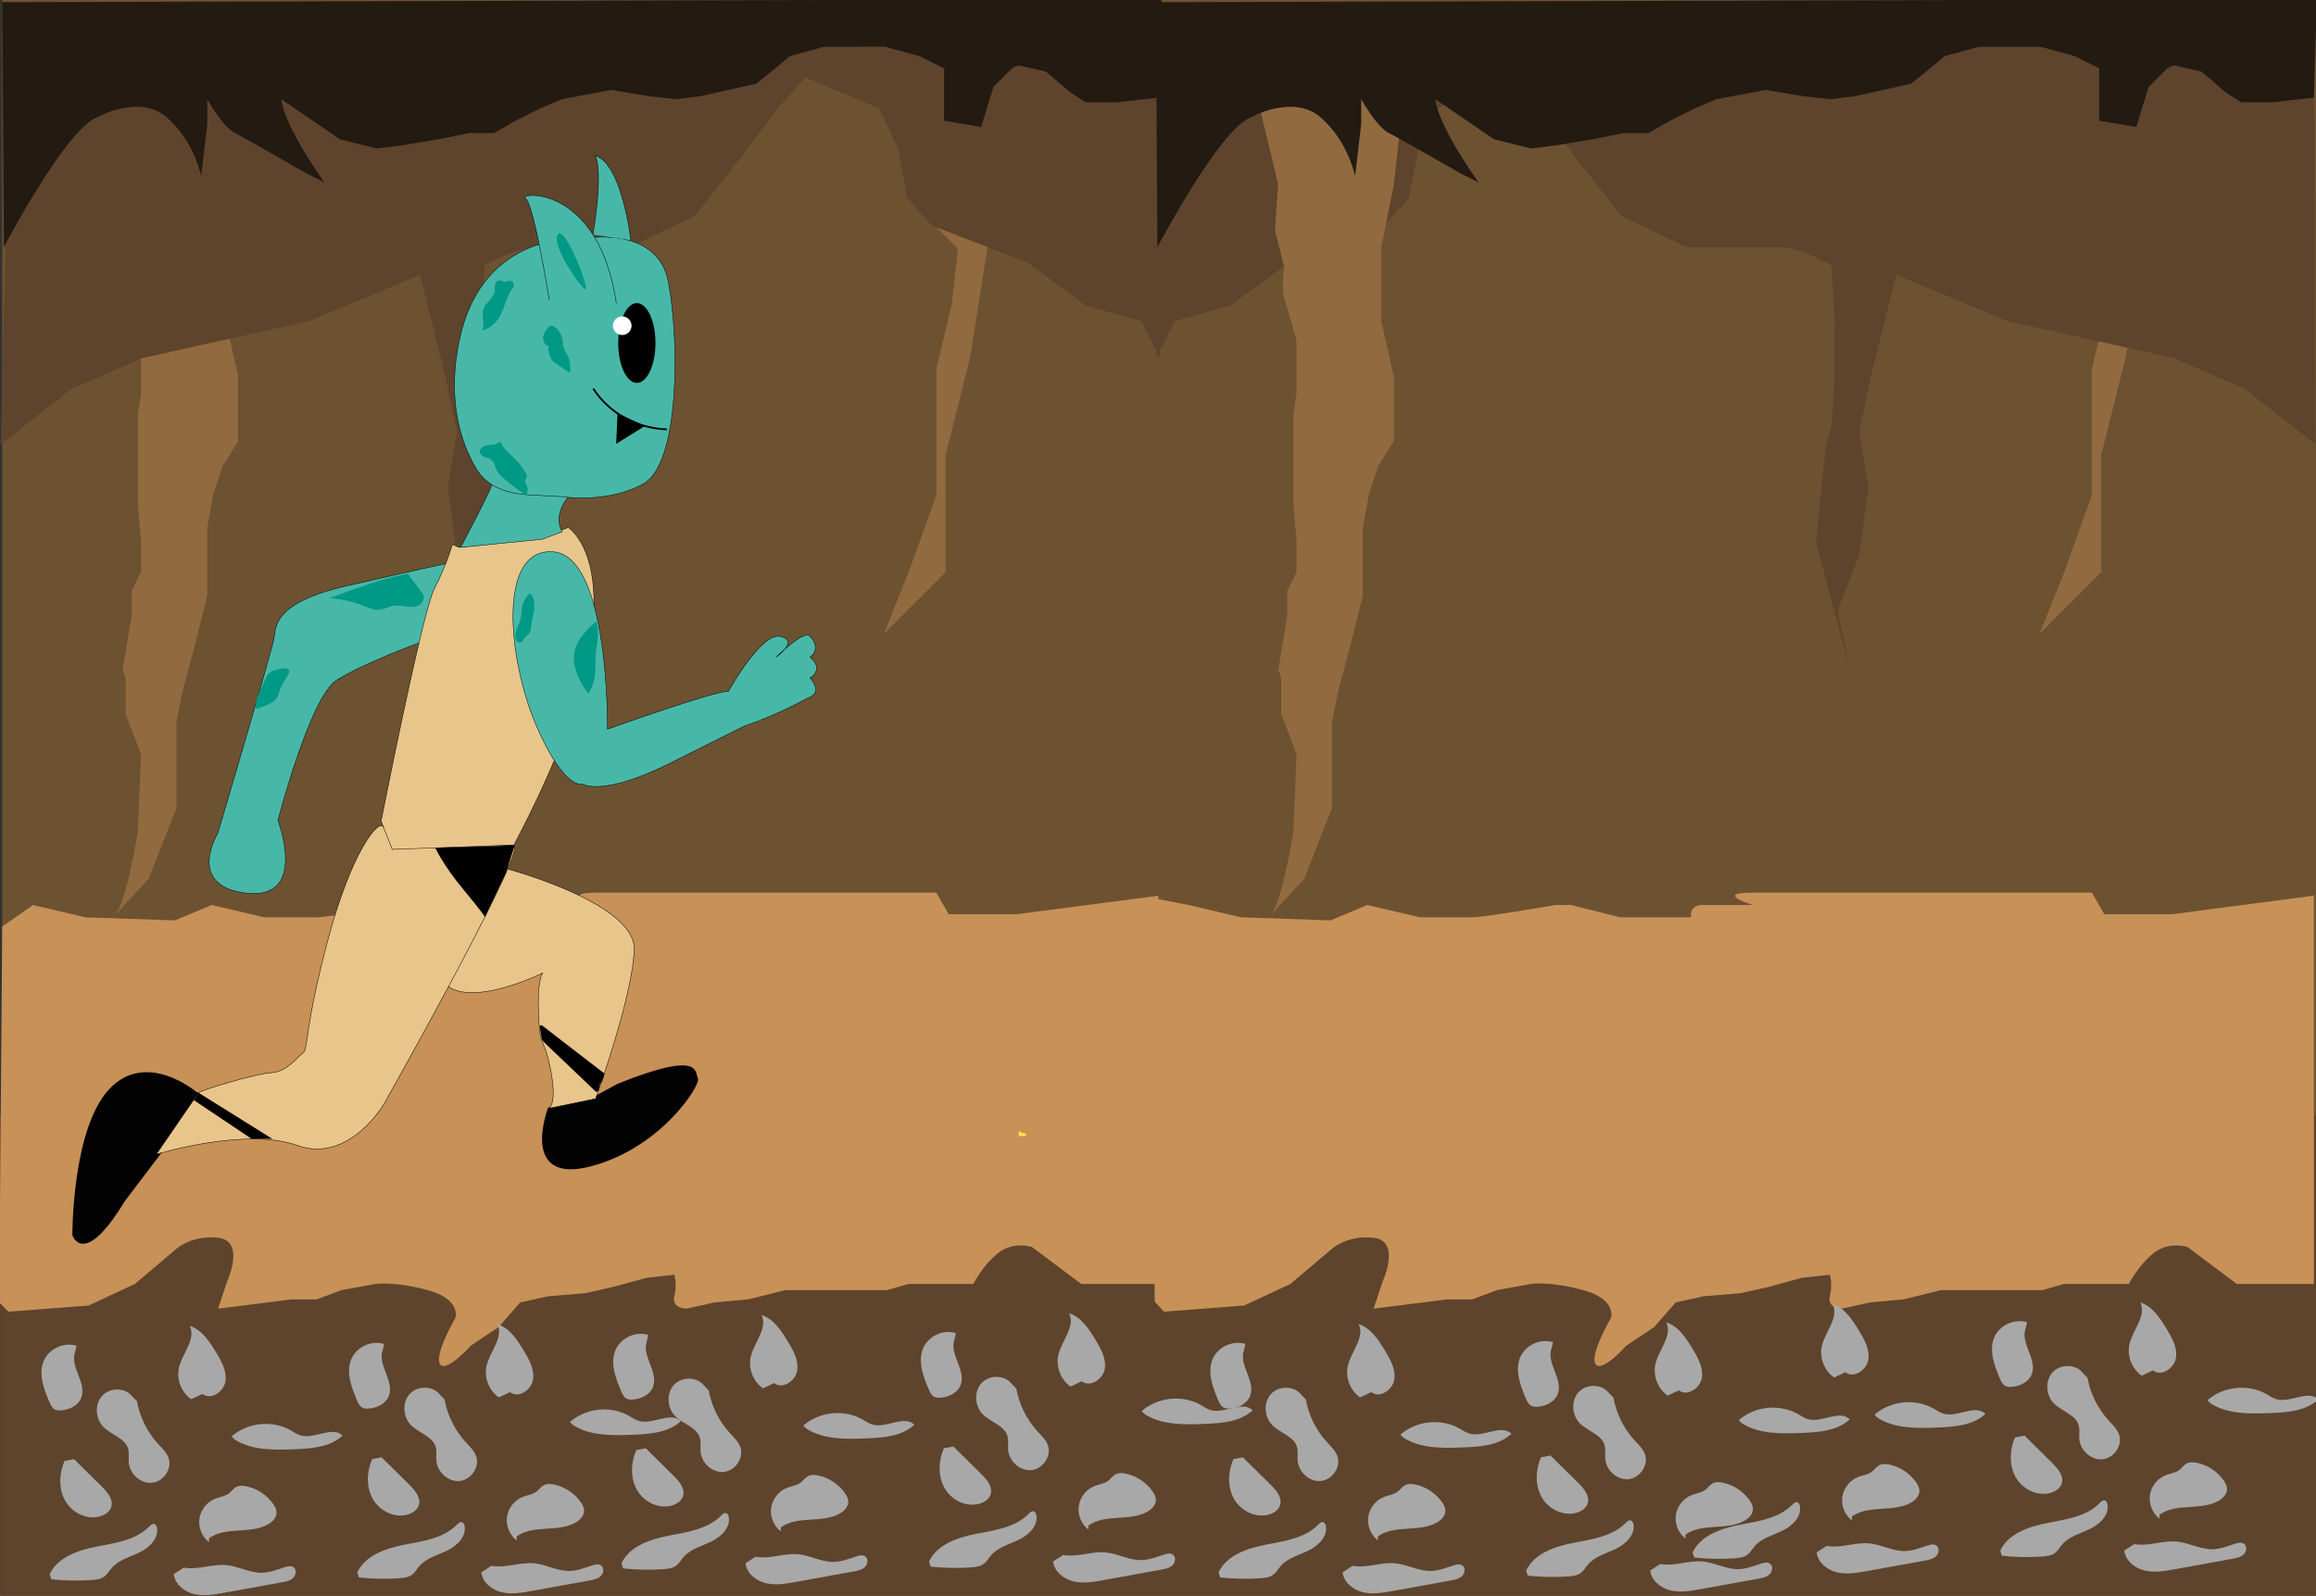 <?xml version="1.0" encoding="utf-8"?>
<!-- Generator: Adobe Illustrator 24.1.3, SVG Export Plug-In . SVG Version: 6.00 Build 0)  -->
<svg version="1.1" xmlns="http://www.w3.org/2000/svg" xmlns:xlink="http://www.w3.org/1999/xlink" x="0px" y="0px"
	 viewBox="0 0 1280 882" style="enable-background:new 0 0 1280 882;" xml:space="preserve">
<rect x="0" y="0" width="1280" height="882" fill="#333333" stroke="none"/>
<style type="text/css">
	.st0{fill:#6D5231;}
	.st1{fill:#5E442C;}
	.st2{fill:#916A40;}
	.st3{fill:#C79158;}
	.st4{fill:#231A12;}
	.st5{fill:#A8A8A8;}
	.st6{fill:#FFE650;}
	.st7{fill:#020202;stroke:#000000;stroke-miterlimit:10;}
	.st8{fill:#E8C58B;stroke:#000000;stroke-width:0.25;stroke-miterlimit:10;}
	.st9{fill:#47B8A8;stroke:#000000;stroke-width:0.25;stroke-miterlimit:10;}
	.st10{fill:#009985;}
	.st11{fill:#FFFFFF;}
	.st12{fill:none;stroke:#000000;stroke-miterlimit:10;}
</style>
<g id="Capa_1">
	<polygon class="st0" points="641.18,-0.51 640.89,-0.51 1.25,-0.51 1.25,883.44 640.89,883.44 641.18,883.44 1280.82,883.44 
		1280.82,-0.51 	"/>
	<rect x="0.05" y="616.44" class="st1" width="1280.5" height="267"/>
	<polygon class="st2" points="488.55,350.34 522.62,316.28 522.62,283.92 522.62,251.56 536.25,197.06 545.77,136.6 529.44,113.6 
		517.51,125.53 529.44,137.45 526.03,168.1 517.51,203.87 517.51,232.83 517.51,244.75 517.51,273.7 502.18,316.28 	"/>
	<path class="st2" d="M61.74,507.89l20.45-22.14l15.33-39.17v-47.69l3.41-17.03l6.82-25.55l6.82-27.25v-17.03v-20.44l3.41-18.73
		l5.11-15.33l8.52-13.63v-35.77l-6.82-30.66V136.6l6.82-34.06l3-26.44L106.04,31H58.33v31.67l9.37,39.01l-1.7,25.55l5.11,20.44
		c0,0-1.7,11.92,0,17.03s6.82,23.84,6.82,23.84s0-3.41,0,8.52s0,11.92,0,11.92v8.52l-1.7,11.92v10.22v10.22v20.44v8.52l1.7,20.44
		v17.03l-5.11,10.22v13.63l-1.7,10.22l-3.41,20.44c0,0,1.7,1.7,1.7,5.11c0,3.41,0,18.73,0,18.73l8.52,22.14l-1.7,42.58
		C76.22,459.35,69.4,503.63,61.74,507.89z"/>
	<path class="st3" d="M1200.47,505.33h-37.48l-6.82-11.92h-61.34h-40.89h-34.08h-11.93c0,0-17.04,0-39.19,0c-22.15,0,0,6.81,0,6.81
		s-18.74,0-27.26,0c-8.52,0-6.82,6.81-6.82,6.81h-20.45h-18.74l-27.26-6.81h-8.52c0,0-39.19,6.81-46,6.81c-6.82,0-17.04,0-17.04,0
		h-11.93l-28.96-6.81l-20.45,8.52l-49.41-1.7l-28.97-6.81l-16.75-3.26v-1.85l-78.38,10.22h-37.48l-6.82-11.92h-61.34h-40.89H381.2
		h-11.93c0,0-17.04,0-39.19,0s0,6.81,0,6.81s-18.74,0-27.26,0c-8.52,0-6.82,6.81-6.82,6.81h-20.45h-18.74l-27.26-6.81h-8.52
		c0,0-39.19,6.81-46,6.81c-6.82,0-17.04,0-17.04,0h-11.93l-28.97-6.81l-20.45,8.52l-49.41-1.7l-28.97-6.81L1.25,512.14l-1.7,207.79
		l5.11,5.11l44.3-3.41l25.56-11.92l22.15-18.73c0,0,8.52-8.52,23.85-6.81c15.33,1.7,5.11,23.84,5.11,23.84l-5.11,15.33l13.63-1.7
		l27.26-3.41h13.63l13.63-5.11l18.74-3.41c0,0,10.22-1.7,28.97,3.41s15.33,15.33,15.33,15.33s-11.93,20.44-8.52,25.55
		c3.41,5.11,17.04-10.22,17.04-10.22l15.33-10.22l11.93-13.63l15.33-3.41l20.45-1.7l15.33-3.41l18.74-5.11l15.33-1.7
		c0,0,1.7,5.11,0,11.92s6.82,6.81,6.82,6.81l15.33-3.41l18.74-1.7l20.45-5.11h18.74h17.04h20.45l11.93-3.41h17.04h18.74
		c0,0,5.11-10.22,13.63-17.03c8.52-6.81,18.74-3.41,18.74-3.41l27.26,20.44h34.08h6.42l0.11,9.83l5.11,5.5l44.3-3.41l25.56-11.92
		l22.15-18.73c0,0,8.52-8.52,23.85-6.81c15.33,1.7,5.11,23.84,5.11,23.84l-5.11,15.33l13.63-1.7l27.26-3.41h13.63l13.63-5.11
		l18.74-3.41c0,0,10.22-1.7,28.97,3.41c18.74,5.11,15.33,15.33,15.33,15.33s-11.93,20.44-8.52,25.55
		c3.41,5.11,17.04-10.22,17.04-10.22l15.33-10.22l11.93-13.63l15.33-3.41l20.45-1.7l15.33-3.41l18.74-5.11l15.33-1.7
		c0,0,1.7,5.11,0,11.92c-1.7,6.81,6.82,6.81,6.82,6.81l15.33-3.41l18.74-1.7l20.45-5.11h18.74h17.04h20.45l11.93-3.41h17.04h18.74
		c0,0,5.11-10.22,13.63-17.03c8.52-6.81,18.74-3.41,18.74-3.41l27.26,20.44h34.08h8.52v-214.6L1200.47,505.33z"/>
	<polygon class="st2" points="1127.2,350.34 1161.28,316.28 1161.28,283.92 1161.28,251.56 1174.91,197.06 1184.42,136.6 
		1168.09,113.6 1156.17,125.53 1168.09,137.45 1164.68,168.1 1156.17,203.87 1156.17,232.83 1156.17,244.75 1156.17,273.7 
		1140.83,316.28 	"/>
	<path class="st1" d="M1278.7,8.08L640.05,31.85L6.36,8.01L0.4,245.6l39.19-30.66l39.19-17.03l92.01-20.44l61.34-25.55l13.63,54.5
		l6.82,32.36l-5.11,30.66l5.11,37.47l11.93,30.66l-6.82,32.36l18.74-69.83l-5.11-52.8l-3.41-11.92l-1.7-25.55v-32.36l1.7-30.66
		c0,0,17.04-10.22,28.97-10.22c11.93,0,42.6,0,42.6,0h8.52l35.78-17.03l25.56-32.36l20.45-27.25l15.33-17.03l40.89,17.03
		l10.22,22.14l5.11,27.25l13.63,15.33l52.82,20.44l32.37,23.84l30.67,8.52l8.26,16.5l-0.02,3.93l0.99-1.99l0.99,1.99l-0.02-3.93
		l8.26-16.5l30.67-8.52l32.37-23.84l52.82-20.44l13.63-15.33l5.11-27.25l10.22-22.14l40.89-17.03l15.33,17.03l20.45,27.25
		l25.56,32.36l35.78,17.03h8.52c0,0,30.67,0,42.6,0c11.93,0,28.97,10.22,28.97,10.22l1.7,30.66v32.36l-1.7,25.55l-3.41,11.92
		l-5.11,52.8l18.74,69.83l-6.82-32.36l11.93-30.66l5.11-37.47l-5.11-30.66l6.82-32.36l13.63-54.5l61.34,25.55l92.01,20.44
		l39.19,17.03l39.19,30.66L1278.7,8.08z"/>
	<path class="st2" d="M700.39,507.89l20.45-22.14l15.33-39.17v-47.69l3.41-17.03l6.82-25.55l6.82-27.25v-17.03v-20.44l3.41-18.73
		l5.11-15.33l8.52-13.63v-35.77l-6.82-30.66V136.6l6.82-34.06l3-26.44L744.69,31h-47.71v31.67l9.37,39.01l-1.7,25.55l5.11,20.44
		c0,0-1.7,11.92,0,17.03c1.7,5.11,6.82,23.84,6.82,23.84s0-3.41,0,8.52s0,11.92,0,11.92v8.52l-1.7,11.92v10.22v10.22v20.44v8.52
		l1.7,20.44v17.03l-5.11,10.22v13.63l-1.7,10.22l-3.41,20.44c0,0,1.7,1.7,1.7,5.11c0,3.41,0,18.73,0,18.73l8.52,22.14l-1.7,42.58
		C714.87,459.35,708.06,503.63,700.39,507.89z"/>
	<path class="st4" d="M641.84,1.19l0.05-1.7L1.25,1.19L2.1,136.6c0,0,34.08-64.72,51.12-71.53c0,0,23.85-13.63,39.19,0
		c15.33,13.63,18.74,32.36,18.74,32.36l3.41-28.95V54.84c0,0,8.52,15.33,15.33,18.73c6.82,3.41,39.19,22.14,39.19,22.14l10.22,5.11
		c0,0-22.15-30.66-23.85-45.99l32.37,22.14l20.45,5.11l13.63-1.7l20.45-3.41l17.04-3.41h13.63l11.93-6.81l13.63-6.81l11.93-5.11
		l27.26-5.11l20.45,3.41l15.33,1.7l13.63-1.7l15.33-3.41l15.33-3.41l8.52-6.81L436.58,31l18.74-5.11c0,0,8.52,0,10.22,0
		c1.7,0,23.85,0,23.85,0L508.14,31l13.63,6.81v8.52v20.44l20.45,3.41l6.82-22.14l10.22-10.22l3.41-1.7L578,39.52
		c0,0,10.22,8.52,11.93,10.22s10.22,6.81,10.22,6.81h17.04l21.96-2.44l0.52,82.49c0,0,34.13-64.72,51.2-71.53
		c0,0,23.89-13.63,39.26,0c15.36,13.63,18.77,32.36,18.77,32.36l3.41-28.95V54.84c0,0,8.53,15.33,15.36,18.73
		c6.83,3.41,39.26,22.14,39.26,22.14l10.24,5.11c0,0-22.19-30.66-23.89-45.99l32.43,22.14l20.48,5.11l13.65-1.7l20.48-3.41
		l17.07-3.41h13.65l11.95-6.81l13.65-6.81l11.95-5.11l27.31-5.11l20.48,3.41l15.36,1.7l13.65-1.7l15.36-3.41l15.36-3.41l8.53-6.81
		l10.24-8.52l18.77-5.11c0,0,8.53,0,10.24,0c1.71,0,23.89,0,23.89,0l18.77,5.11l13.65,6.81v8.52v20.44l20.48,3.41l6.83-22.14
		l10.24-10.22l3.41-1.7l15.36,3.41c0,0,10.24,8.52,11.95,10.22c1.71,1.7,10.24,6.81,10.24,6.81h17.07l23.04-2.55l1.71-54.5
		L641.84,1.19z"/>
	<g>
		<g>
			<path class="st5" d="M275.67,772.4c-5.49-3.8-8.28-11.12-6.72-17.61c1.9-7.92,9.5-15.57,5.94-22.89
				c6.6,2.07,10.75,8.41,14.35,14.31c3.05,4.99,6.22,10.52,5.35,16.31c-0.87,5.78-8.13,10.6-12.71,6.96"/>
		</g>
		<g>
			<path class="st5" d="M921.67,771.4c-5.49-3.8-8.28-11.12-6.72-17.61c1.9-7.92,9.5-15.57,5.94-22.89
				c6.6,2.07,10.75,8.41,14.35,14.31c3.05,4.99,6.22,10.52,5.35,16.31c-0.87,5.78-8.13,10.6-12.71,6.96"/>
		</g>
		<g>
			<path class="st5" d="M73.11,771.87c-3.86-5.03-12.42-5.04-16.68-0.34s-3.73,12.74,0.75,17.23c4.41,4.42,12.05,6.16,13.68,12.18
				c0.65,2.38,0.13,4.9,0.31,7.36c0.46,6.31,6.46,11.86,12.76,11.31s11.32-7.65,9.25-13.63c-1.09-3.17-3.69-5.54-5.95-8.02
				c-5.92-6.51-9.96-14.71-11.51-23.37"/>
		</g>
		<g>
			<path class="st5" d="M127.96,794.02c8.7-7.73,22.39-9.21,32.54-3.51c1.87,1.05,3.65,2.33,5.72,2.92
				c7.68,2.19,17.31-5.42,23.12,0.06c-6.91,6.48-17.26,7.2-26.73,7.57c-11.24,0.44-23.26,0.68-32.79-5.29"/>
		</g>
		<g>
			<path class="st5" d="M115.57,852.49c-3.92-2.98-6.05-8.15-5.37-13.03c0.68-4.88,4.15-9.26,8.73-11.06c2.55-1,5.44-1.27,7.61-2.94
				c1.39-1.07,2.38-2.64,3.92-3.49c1.73-0.96,3.86-0.81,5.79-0.41c5.93,1.25,11.34,4.85,14.78,9.84c0.97,1.41,1.81,3.01,1.8,4.71
				c-0.01,2.7-2.14,4.95-4.47,6.32c-9.82,5.82-23.72,1.07-32.89,7.87"/>
		</g>
		<g>
			<path class="st5" d="M105.67,773.4c-5.49-3.8-8.28-11.12-6.72-17.61c1.9-7.92,9.5-15.57,5.94-22.89
				c6.6,2.07,10.75,8.41,14.35,14.31c3.05,4.99,6.22,10.52,5.35,16.31c-0.87,5.78-8.13,10.6-12.71,6.96"/>
		</g>
		<g>
			<path class="st5" d="M42.29,743.87c-6.99-2.22-15.37,1.69-18.16,8.47c-2.98,7.22,0.09,15.38,3.14,22.57
				c0.68,1.62,1.48,3.35,3.04,4.16c0.99,0.51,2.15,0.56,3.26,0.51c4.76-0.24,9.79-2.71,11.41-7.19c2.96-8.17-6.56-17.09-3.44-25.19"
				/>
		</g>
		<g>
			<path class="st5" d="M35.66,807.53c-3.06,7.05-3.37,15.57,0.5,22.22c3.87,6.64,12.35,10.69,19.64,8.26
				c2.46-0.82,4.83-2.47,5.65-4.93c1.38-4.14-1.99-8.22-5.1-11.29c-5.15-5.09-10.3-10.18-15.45-15.27"/>
		</g>
		<g>
			<path class="st5" d="M27.46,870.15c4.45-9.49,15.78-13.33,26.07-15.33s21.55-3.52,28.9-10.99c0.81-0.83,1.87-1.8,2.96-1.42
				c0.8,0.28,1.19,1.19,1.35,2.02c1.15,5.87-4.18,11.01-9.57,13.61c-5.39,2.6-11.61,4.16-15.49,8.71c-1.33,1.56-2.35,3.44-4,4.67
				c-1.98,1.47-4.57,1.76-7.03,1.93c-7.42,0.52-14.88,0.37-22.28-0.42"/>
		</g>
		<g>
			<path class="st5" d="M101.58,866.47c7.75,1.48,15.66-2.12,23.52-1.38c6.69,0.63,12.91,4.36,19.62,4.25
				c4.39-0.07,8.55-1.78,12.73-3.11c1.52-0.48,3.29-0.89,4.64-0.03c1.91,1.22,1.61,4.33-0.01,5.92c-1.61,1.59-3.99,2.07-6.22,2.47
				c-10.64,1.93-21.29,3.86-31.93,5.79c-5.51,1-11.2,1.99-16.65,0.72s-10.63-5.46-11.25-11.02"/>
		</g>
		<g>
			<path class="st5" d="M243.11,770.87c-3.86-5.03-12.42-5.04-16.68-0.34c-4.26,4.7-3.73,12.74,0.75,17.23
				c4.41,4.42,12.05,6.16,13.68,12.18c0.65,2.38,0.13,4.9,0.31,7.36c0.46,6.31,6.46,11.86,12.76,11.31
				c6.3-0.55,11.32-7.65,9.25-13.63c-1.09-3.17-3.69-5.54-5.95-8.02c-5.92-6.51-9.96-14.71-11.51-23.37"/>
		</g>
		<g>
			<path class="st5" d="M314.96,786.02c8.7-7.73,22.39-9.21,32.54-3.51c1.87,1.05,3.65,2.33,5.72,2.92
				c7.68,2.19,17.31-5.42,23.12,0.06c-6.91,6.48-17.26,7.2-26.73,7.57c-11.24,0.44-23.26,0.68-32.79-5.29"/>
		</g>
		<g>
			<path class="st5" d="M285.57,851.49c-3.92-2.98-6.05-8.15-5.37-13.03c0.68-4.88,4.15-9.26,8.73-11.06c2.55-1,5.44-1.27,7.61-2.94
				c1.39-1.07,2.38-2.64,3.92-3.49c1.73-0.96,3.86-0.81,5.79-0.41c5.93,1.25,11.34,4.85,14.78,9.84c0.97,1.41,1.81,3.01,1.8,4.71
				c-0.01,2.7-2.14,4.95-4.47,6.32c-9.82,5.82-23.72,1.07-32.89,7.87"/>
		</g>
		<g>
			<path class="st5" d="M212.29,742.87c-6.99-2.22-15.37,1.69-18.16,8.47c-2.98,7.22,0.09,15.38,3.14,22.57
				c0.68,1.62,1.48,3.35,3.04,4.16c0.99,0.51,2.15,0.56,3.26,0.51c4.76-0.24,9.79-2.71,11.41-7.19c2.96-8.17-6.56-17.09-3.44-25.19"
				/>
		</g>
		<g>
			<path class="st5" d="M205.66,806.53c-3.06,7.05-3.37,15.57,0.5,22.22c3.87,6.64,12.35,10.69,19.64,8.26
				c2.46-0.82,4.83-2.47,5.65-4.93c1.38-4.14-1.99-8.22-5.1-11.29c-5.15-5.09-10.3-10.18-15.45-15.27"/>
		</g>
		<g>
			<path class="st5" d="M197.46,869.15c4.45-9.49,15.78-13.33,26.07-15.33s21.55-3.52,28.9-10.99c0.81-0.83,1.87-1.8,2.96-1.42
				c0.8,0.28,1.19,1.19,1.35,2.02c1.15,5.87-4.18,11.01-9.57,13.61c-5.39,2.6-11.61,4.16-15.49,8.71c-1.33,1.56-2.35,3.44-4,4.67
				c-1.98,1.47-4.57,1.76-7.03,1.93c-7.42,0.52-14.88,0.37-22.28-0.42"/>
		</g>
		<g>
			<path class="st5" d="M271.58,865.47c7.75,1.48,15.66-2.12,23.52-1.38c6.69,0.63,12.91,4.36,19.62,4.25
				c4.39-0.07,8.55-1.78,12.73-3.11c1.52-0.48,3.29-0.89,4.64-0.03c1.91,1.22,1.61,4.33-0.01,5.92s-3.99,2.07-6.22,2.47
				c-10.64,1.93-21.29,3.86-31.93,5.79c-5.51,1-11.2,1.99-16.65,0.72s-10.63-5.46-11.25-11.02"/>
		</g>
		<g>
			<path class="st5" d="M389.11,765.87c-3.86-5.03-12.42-5.04-16.68-0.34c-4.26,4.7-3.73,12.74,0.75,17.23
				c4.41,4.42,12.05,6.16,13.68,12.18c0.65,2.38,0.13,4.9,0.31,7.36c0.46,6.31,6.46,11.86,12.76,11.31
				c6.3-0.55,11.32-7.65,9.25-13.63c-1.09-3.17-3.69-5.54-5.95-8.02c-5.92-6.51-9.96-14.71-11.51-23.37"/>
		</g>
		<g>
			<path class="st5" d="M443.96,788.02c8.7-7.73,22.39-9.21,32.54-3.51c1.87,1.05,3.65,2.33,5.72,2.92
				c7.68,2.19,17.31-5.42,23.12,0.06c-6.91,6.48-17.26,7.2-26.73,7.57c-11.24,0.44-23.26,0.68-32.79-5.29"/>
		</g>
		<g>
			<path class="st5" d="M431.57,846.49c-3.92-2.98-6.05-8.15-5.37-13.03c0.68-4.88,4.15-9.26,8.73-11.06c2.55-1,5.44-1.27,7.61-2.94
				c1.39-1.07,2.38-2.64,3.92-3.49c1.73-0.96,3.86-0.81,5.79-0.41c5.93,1.25,11.34,4.85,14.78,9.84c0.97,1.41,1.81,3.01,1.8,4.71
				c-0.01,2.7-2.14,4.95-4.47,6.32c-9.82,5.82-23.72,1.07-32.89,7.87"/>
		</g>
		<g>
			<path class="st5" d="M421.67,767.4c-5.49-3.8-8.28-11.12-6.72-17.61c1.9-7.92,9.5-15.57,5.94-22.89
				c6.6,2.07,10.75,8.41,14.35,14.31c3.05,4.99,6.22,10.52,5.35,16.31c-0.87,5.78-8.13,10.6-12.71,6.96"/>
		</g>
		<g>
			<path class="st5" d="M358.29,737.87c-6.99-2.22-15.37,1.69-18.16,8.47c-2.98,7.22,0.09,15.38,3.14,22.57
				c0.68,1.62,1.48,3.35,3.04,4.16c0.99,0.51,2.15,0.56,3.26,0.51c4.76-0.24,9.79-2.71,11.41-7.19c2.96-8.17-6.56-17.09-3.44-25.19"
				/>
		</g>
		<g>
			<path class="st5" d="M351.66,801.53c-3.06,7.05-3.37,15.57,0.5,22.22c3.87,6.64,12.35,10.69,19.64,8.26
				c2.46-0.82,4.83-2.47,5.65-4.93c1.38-4.14-1.99-8.22-5.1-11.29c-5.15-5.09-10.3-10.18-15.45-15.27"/>
		</g>
		<g>
			<path class="st5" d="M343.46,864.15c4.45-9.49,15.78-13.33,26.07-15.33c10.29-2,21.55-3.52,28.9-10.99
				c0.81-0.83,1.87-1.8,2.96-1.42c0.8,0.28,1.19,1.19,1.35,2.02c1.15,5.87-4.18,11.01-9.57,13.61c-5.39,2.6-11.61,4.16-15.49,8.71
				c-1.33,1.56-2.35,3.44-4,4.67c-1.98,1.47-4.57,1.76-7.03,1.93c-7.42,0.52-14.88,0.37-22.28-0.42"/>
		</g>
		<g>
			<path class="st5" d="M417.58,860.47c7.75,1.48,15.66-2.12,23.52-1.38c6.69,0.63,12.91,4.36,19.62,4.25
				c4.39-0.07,8.55-1.78,12.73-3.11c1.52-0.48,3.29-0.89,4.64-0.03c1.91,1.22,1.61,4.33-0.01,5.92s-3.99,2.07-6.22,2.47
				c-10.64,1.93-21.29,3.86-31.93,5.79c-5.51,1-11.2,1.99-16.65,0.72s-10.63-5.46-11.25-11.02"/>
		</g>
		<g>
			<path class="st5" d="M559.11,764.87c-3.86-5.03-12.42-5.04-16.68-0.34c-4.26,4.7-3.73,12.74,0.75,17.23
				c4.41,4.42,12.05,6.16,13.68,12.18c0.65,2.38,0.13,4.9,0.31,7.36c0.46,6.31,6.46,11.86,12.76,11.31s11.32-7.65,9.25-13.63
				c-1.09-3.17-3.69-5.54-5.95-8.02c-5.92-6.51-9.96-14.71-11.51-23.37"/>
		</g>
		<g>
			<path class="st5" d="M630.96,780.02c8.7-7.73,22.39-9.21,32.54-3.51c1.87,1.05,3.65,2.33,5.72,2.92
				c7.68,2.19,17.31-5.42,23.12,0.06c-6.91,6.48-17.26,7.2-26.73,7.57c-11.24,0.44-23.26,0.68-32.79-5.29"/>
		</g>
		<g>
			<path class="st5" d="M601.57,845.49c-3.92-2.98-6.05-8.15-5.37-13.03c0.68-4.88,4.15-9.26,8.73-11.06c2.55-1,5.44-1.27,7.61-2.94
				c1.39-1.07,2.38-2.64,3.92-3.49c1.73-0.96,3.86-0.81,5.79-0.41c5.93,1.25,11.34,4.85,14.78,9.84c0.97,1.41,1.81,3.01,1.8,4.71
				c-0.01,2.7-2.14,4.95-4.47,6.32c-9.82,5.82-23.72,1.07-32.89,7.87"/>
		</g>
		<g>
			<path class="st5" d="M591.67,766.4c-5.49-3.8-8.28-11.12-6.72-17.61c1.9-7.92,9.5-15.57,5.94-22.89
				c6.6,2.07,10.75,8.41,14.35,14.31c3.05,4.99,6.22,10.52,5.35,16.31c-0.87,5.78-8.13,10.6-12.71,6.96"/>
		</g>
		<g>
			<path class="st5" d="M528.29,736.87c-6.99-2.22-15.37,1.69-18.16,8.47c-2.98,7.22,0.09,15.38,3.14,22.57
				c0.68,1.62,1.48,3.35,3.04,4.16c0.99,0.51,2.15,0.56,3.26,0.51c4.76-0.24,9.79-2.71,11.41-7.19c2.96-8.17-6.56-17.09-3.44-25.19"
				/>
		</g>
		<g>
			<path class="st5" d="M521.66,800.53c-3.06,7.05-3.37,15.57,0.5,22.22c3.87,6.64,12.35,10.69,19.64,8.26
				c2.46-0.82,4.83-2.47,5.65-4.93c1.38-4.14-1.99-8.22-5.1-11.29c-5.15-5.09-10.3-10.18-15.45-15.27"/>
		</g>
		<g>
			<path class="st5" d="M513.46,863.15c4.45-9.49,15.78-13.33,26.07-15.33c10.29-2,21.55-3.52,28.9-10.99
				c0.81-0.83,1.87-1.8,2.96-1.42c0.8,0.28,1.19,1.19,1.35,2.02c1.15,5.87-4.18,11.01-9.57,13.61c-5.39,2.6-11.61,4.16-15.49,8.71
				c-1.33,1.56-2.35,3.44-4,4.67c-1.98,1.47-4.57,1.76-7.03,1.93c-7.42,0.52-14.88,0.37-22.28-0.42"/>
		</g>
		<g>
			<path class="st5" d="M587.58,859.47c7.75,1.48,15.66-2.12,23.52-1.38c6.69,0.63,12.91,4.36,19.62,4.25
				c4.39-0.07,8.55-1.78,12.73-3.11c1.52-0.48,3.29-0.89,4.64-0.03c1.91,1.22,1.61,4.33-0.01,5.92s-3.99,2.07-6.22,2.47
				c-10.64,1.93-21.29,3.86-31.93,5.79c-5.51,1-11.2,1.99-16.65,0.72c-5.45-1.28-10.63-5.46-11.25-11.02"/>
		</g>
		<g>
			<path class="st5" d="M719.11,770.87c-3.86-5.03-12.42-5.04-16.68-0.34c-4.26,4.7-3.73,12.74,0.75,17.23
				c4.41,4.42,12.05,6.16,13.68,12.18c0.65,2.38,0.13,4.9,0.31,7.36c0.46,6.31,6.46,11.86,12.76,11.31s11.32-7.65,9.25-13.63
				c-1.09-3.17-3.69-5.54-5.95-8.02c-5.92-6.51-9.96-14.71-11.51-23.37"/>
		</g>
		<g>
			<path class="st5" d="M773.96,793.02c8.7-7.73,22.39-9.21,32.54-3.51c1.87,1.05,3.65,2.33,5.72,2.92
				c7.68,2.19,17.31-5.42,23.12,0.06c-6.91,6.48-17.26,7.2-26.73,7.57c-11.24,0.44-23.26,0.68-32.79-5.29"/>
		</g>
		<g>
			<path class="st5" d="M761.57,851.49c-3.92-2.98-6.05-8.15-5.37-13.03c0.68-4.88,4.15-9.26,8.73-11.06c2.55-1,5.44-1.27,7.61-2.94
				c1.39-1.07,2.38-2.64,3.92-3.49c1.73-0.96,3.86-0.81,5.79-0.41c5.93,1.25,11.34,4.85,14.78,9.84c0.97,1.41,1.81,3.01,1.8,4.71
				c-0.01,2.7-2.14,4.95-4.47,6.32c-9.82,5.82-23.72,1.07-32.89,7.87"/>
		</g>
		<g>
			<path class="st5" d="M751.67,772.4c-5.49-3.8-8.28-11.12-6.72-17.61c1.9-7.92,9.5-15.57,5.94-22.89
				c6.6,2.07,10.75,8.41,14.35,14.31c3.05,4.99,6.22,10.52,5.35,16.31c-0.87,5.78-8.13,10.6-12.71,6.96"/>
		</g>
		<g>
			<path class="st5" d="M688.29,742.87c-6.99-2.22-15.37,1.69-18.16,8.47c-2.98,7.22,0.09,15.38,3.14,22.57
				c0.68,1.62,1.48,3.35,3.04,4.16c0.99,0.51,2.15,0.56,3.26,0.51c4.76-0.24,9.79-2.71,11.41-7.19c2.96-8.17-6.56-17.09-3.44-25.19"
				/>
		</g>
		<g>
			<path class="st5" d="M681.66,806.53c-3.06,7.05-3.37,15.57,0.5,22.22c3.87,6.64,12.35,10.69,19.64,8.26
				c2.46-0.82,4.83-2.47,5.65-4.93c1.38-4.14-1.99-8.22-5.1-11.29c-5.15-5.09-10.3-10.18-15.45-15.27"/>
		</g>
		<g>
			<path class="st5" d="M673.46,869.15c4.45-9.49,15.78-13.33,26.07-15.33c10.29-2,21.55-3.52,28.9-10.99
				c0.81-0.83,1.87-1.8,2.96-1.42c0.8,0.28,1.19,1.19,1.35,2.02c1.15,5.87-4.18,11.01-9.57,13.61c-5.39,2.6-11.61,4.16-15.49,8.71
				c-1.33,1.56-2.35,3.44-4,4.67c-1.98,1.47-4.57,1.76-7.03,1.93c-7.42,0.52-14.88,0.37-22.28-0.42"/>
		</g>
		<g>
			<path class="st5" d="M747.58,865.47c7.75,1.48,15.66-2.12,23.52-1.38c6.69,0.63,12.91,4.36,19.62,4.25
				c4.39-0.07,8.55-1.78,12.73-3.11c1.52-0.48,3.29-0.89,4.64-0.03c1.91,1.22,1.61,4.33-0.01,5.92s-3.99,2.07-6.22,2.47
				c-10.64,1.93-21.29,3.86-31.93,5.79c-5.51,1-11.2,1.99-16.65,0.72c-5.45-1.28-10.63-5.46-11.25-11.02"/>
		</g>
		<g>
			<path class="st5" d="M889.11,769.87c-3.86-5.03-12.42-5.04-16.68-0.34c-4.26,4.7-3.73,12.74,0.75,17.23
				c4.41,4.42,12.05,6.16,13.68,12.18c0.65,2.38,0.13,4.9,0.31,7.36c0.46,6.31,6.46,11.86,12.76,11.31s11.32-7.65,9.25-13.63
				c-1.09-3.17-3.69-5.54-5.95-8.02c-5.92-6.51-9.96-14.71-11.51-23.37"/>
		</g>
		<g>
			<path class="st5" d="M960.96,785.02c8.7-7.73,22.39-9.21,32.54-3.51c1.87,1.05,3.65,2.33,5.72,2.92
				c7.68,2.19,17.31-5.42,23.12,0.06c-6.91,6.48-17.26,7.2-26.73,7.57c-11.24,0.44-23.26,0.68-32.79-5.29"/>
		</g>
		<g>
			<path class="st5" d="M931.57,850.49c-3.92-2.98-6.05-8.15-5.37-13.03c0.68-4.88,4.15-9.26,8.73-11.06c2.55-1,5.44-1.27,7.61-2.94
				c1.39-1.07,2.38-2.64,3.92-3.49c1.73-0.96,3.86-0.81,5.79-0.41c5.93,1.25,11.34,4.85,14.78,9.84c0.97,1.41,1.81,3.01,1.8,4.71
				c-0.01,2.7-2.14,4.95-4.47,6.32c-9.82,5.82-23.72,1.07-32.89,7.87"/>
		</g>
		<g>
			<path class="st5" d="M858.29,741.87c-6.99-2.22-15.37,1.69-18.16,8.47c-2.98,7.22,0.09,15.38,3.14,22.57
				c0.68,1.62,1.48,3.35,3.04,4.16c0.99,0.51,2.15,0.56,3.26,0.51c4.76-0.24,9.79-2.71,11.41-7.19c2.96-8.17-6.56-17.09-3.44-25.19"
				/>
		</g>
		<g>
			<path class="st5" d="M851.66,805.53c-3.06,7.05-3.37,15.57,0.5,22.22c3.87,6.64,12.35,10.69,19.64,8.26
				c2.46-0.82,4.83-2.47,5.65-4.93c1.38-4.14-1.99-8.22-5.1-11.29c-5.15-5.09-10.3-10.18-15.45-15.27"/>
		</g>
		<g>
			<path class="st5" d="M843.46,868.15c4.45-9.49,15.78-13.33,26.07-15.33c10.29-2,21.55-3.52,28.9-10.99
				c0.81-0.83,1.87-1.8,2.96-1.42c0.8,0.28,1.19,1.19,1.35,2.02c1.15,5.87-4.18,11.01-9.57,13.61c-5.39,2.6-11.61,4.16-15.49,8.71
				c-1.33,1.56-2.35,3.44-4,4.67c-1.98,1.47-4.57,1.76-7.03,1.93c-7.42,0.52-14.88,0.37-22.28-0.42"/>
		</g>
		<g>
			<path class="st5" d="M917.58,864.47c7.75,1.48,15.66-2.12,23.52-1.38c6.69,0.63,12.91,4.36,19.62,4.25
				c4.39-0.07,8.55-1.78,12.73-3.11c1.52-0.48,3.29-0.89,4.64-0.03c1.91,1.22,1.61,4.33-0.01,5.92s-3.99,2.07-6.22,2.47
				c-10.64,1.93-21.29,3.86-31.93,5.79c-5.51,1-11.2,1.99-16.65,0.72c-5.45-1.28-10.63-5.46-11.25-11.02"/>
		</g>
		<g>
			<path class="st5" d="M1035.96,782.02c8.7-7.73,22.39-9.21,32.54-3.51c1.87,1.05,3.65,2.33,5.72,2.92
				c7.68,2.19,17.31-5.42,23.12,0.06c-6.91,6.48-17.26,7.2-26.73,7.57c-11.24,0.44-23.26,0.68-32.79-5.29"/>
		</g>
		<g>
			<path class="st5" d="M1023.57,840.49c-3.92-2.98-6.05-8.15-5.37-13.03c0.68-4.88,4.15-9.26,8.73-11.06
				c2.55-1,5.44-1.27,7.61-2.94c1.39-1.07,2.38-2.64,3.92-3.49c1.73-0.96,3.86-0.81,5.79-0.41c5.93,1.25,11.34,4.85,14.78,9.84
				c0.97,1.41,1.81,3.01,1.8,4.71c-0.01,2.7-2.14,4.95-4.47,6.32c-9.82,5.82-23.72,1.07-32.89,7.87"/>
		</g>
		<g>
			<path class="st5" d="M1013.67,761.4c-5.49-3.8-8.28-11.12-6.72-17.61c1.9-7.92,9.5-15.57,5.94-22.89
				c6.6,2.07,10.75,8.41,14.35,14.31c3.05,4.99,6.22,10.52,5.35,16.31c-0.87,5.78-8.13,10.6-12.71,6.96"/>
		</g>
		<g>
			<path class="st5" d="M935.46,858.15c4.45-9.49,15.78-13.33,26.07-15.33c10.29-2,21.55-3.52,28.9-10.99
				c0.81-0.83,1.87-1.8,2.96-1.42c0.8,0.28,1.19,1.19,1.35,2.02c1.15,5.87-4.18,11.01-9.57,13.61c-5.39,2.6-11.61,4.16-15.49,8.71
				c-1.33,1.56-2.35,3.44-4,4.67c-1.98,1.47-4.57,1.76-7.03,1.93c-7.42,0.52-14.88,0.37-22.28-0.42"/>
		</g>
		<g>
			<path class="st5" d="M1009.58,854.47c7.75,1.48,15.66-2.12,23.52-1.38c6.69,0.63,12.91,4.36,19.62,4.25
				c4.39-0.07,8.55-1.78,12.73-3.11c1.52-0.48,3.29-0.89,4.64-0.03c1.91,1.22,1.61,4.33-0.01,5.92s-3.99,2.07-6.22,2.47
				c-10.64,1.93-21.29,3.86-31.93,5.79c-5.51,1-11.2,1.99-16.65,0.72c-5.45-1.28-10.63-5.46-11.25-11.02"/>
		</g>
		<g>
			<path class="st5" d="M1151.11,758.87c-3.86-5.03-12.42-5.04-16.68-0.34s-3.73,12.74,0.75,17.23c4.41,4.42,12.05,6.16,13.68,12.18
				c0.65,2.38,0.13,4.9,0.31,7.36c0.46,6.31,6.46,11.86,12.76,11.31s11.32-7.65,9.25-13.63c-1.09-3.17-3.69-5.54-5.95-8.02
				c-5.92-6.51-9.96-14.71-11.51-23.37"/>
		</g>
		<g>
			<path class="st5" d="M1219.96,774.02c8.7-7.73,22.39-9.21,32.54-3.51c1.87,1.05,3.65,2.33,5.72,2.92
				c7.68,2.19,17.31-5.42,23.12,0.06c-6.91,6.48-17.26,7.2-26.73,7.57c-11.24,0.44-23.26,0.68-32.79-5.29"/>
		</g>
		<g>
			<path class="st5" d="M1193.57,839.49c-3.92-2.98-6.05-8.15-5.37-13.03c0.68-4.88,4.15-9.26,8.73-11.06
				c2.55-1,5.44-1.27,7.61-2.94c1.39-1.07,2.38-2.64,3.92-3.49c1.73-0.96,3.86-0.81,5.79-0.41c5.93,1.25,11.34,4.85,14.78,9.84
				c0.97,1.41,1.81,3.01,1.8,4.71c-0.01,2.7-2.14,4.95-4.47,6.32c-9.82,5.82-23.72,1.07-32.89,7.87"/>
		</g>
		<g>
			<path class="st5" d="M1183.67,760.4c-5.49-3.8-8.28-11.12-6.72-17.61c1.9-7.92,9.5-15.57,5.94-22.89
				c6.6,2.07,10.75,8.41,14.35,14.31c3.05,4.99,6.22,10.52,5.35,16.31c-0.87,5.78-8.13,10.6-12.71,6.96"/>
		</g>
		<g>
			<path class="st5" d="M1120.29,730.87c-6.99-2.22-15.37,1.69-18.16,8.47c-2.98,7.22,0.09,15.38,3.14,22.57
				c0.68,1.62,1.48,3.35,3.04,4.16c0.99,0.51,2.15,0.56,3.26,0.51c4.76-0.24,9.79-2.71,11.41-7.19c2.96-8.17-6.56-17.09-3.44-25.19"
				/>
		</g>
		<g>
			<path class="st5" d="M1113.66,794.53c-3.06,7.05-3.37,15.57,0.5,22.22c3.87,6.64,12.35,10.69,19.64,8.26
				c2.46-0.82,4.83-2.47,5.65-4.93c1.38-4.14-1.99-8.22-5.1-11.29c-5.15-5.09-10.3-10.18-15.45-15.27"/>
		</g>
		<g>
			<path class="st5" d="M1105.46,857.15c4.45-9.49,15.78-13.33,26.07-15.33c10.29-2,21.55-3.52,28.9-10.99
				c0.81-0.83,1.87-1.8,2.96-1.42c0.8,0.28,1.19,1.19,1.35,2.02c1.15,5.87-4.18,11.01-9.57,13.61c-5.39,2.6-11.61,4.16-15.49,8.71
				c-1.33,1.56-2.35,3.44-4,4.67c-1.98,1.47-4.57,1.76-7.03,1.93c-7.42,0.52-14.88,0.37-22.28-0.42"/>
		</g>
		<g>
			<path class="st5" d="M1179.58,853.47c7.75,1.48,15.66-2.12,23.52-1.38c6.69,0.63,12.91,4.36,19.62,4.25
				c4.39-0.07,8.55-1.78,12.73-3.11c1.52-0.48,3.29-0.89,4.64-0.03c1.91,1.22,1.61,4.33-0.01,5.92s-3.99,2.07-6.22,2.47
				c-10.64,1.93-21.29,3.86-31.93,5.79c-5.51,1-11.2,1.99-16.65,0.72s-10.63-5.46-11.25-11.02"/>
		</g>
	</g>
	<path class="st6" d="M563.07,627.96h3.94v-1.4c-0.93,0-2.24-0.42-3.94-1.27V627.96z"/>
</g>
<g id="Capa_2">
	<path class="st7" d="M108.3,604.03c0,0-27.54-23.5-47.8-1.42s-20,80.01-20,80.01s5.71,17.92,28.05-18.96l22.86-30.13l19.79-28.57
		L108.3,604.03z"/>
	<path class="st7" d="M329.65,605.99l-26.31,6.65c0,0-16.05,41.92,23.17,31.53s60.53-45.2,58.71-48.06
		c-1.82-2.86,3.12-15.33-43.64,3.38L329.65,605.99z"/>
	<path class="st8" d="M279.95,480.16c0,0,70.96,18.87,70.55,44.3c-0.41,25.43-21.33,82.85-21.33,82.85l-25.84,5.33
		c0,0,4.92-2.05,0.82-22.15c-4.1-20.1-5.74-8.61-6.56-31.99c-0.82-23.38,4.92-21.74,1.23-20.1c-3.69,1.64-34.45,16-49.63,7.79
		C234.02,537.99,279.95,480.16,279.95,480.16z"/>
	<path class="st8" d="M211.87,457.19c-2.31-5.01-17.64,13.13-30.76,62.75s-10.66,59.88-13.54,61.93
		c-2.87,2.05-9.02,10.66-17.64,11.07s-39.38,9.84-40.2,11.07l-23.38,34.04c0,0,49.22-15.18,77.93-4.92
		c28.71,10.25,47.99-22.97,47.99-22.97s73.83-130.84,72.19-142.32C284.47,467.86,214.33,462.52,211.87,457.19z"/>
	<path class="st9" d="M247.96,311.18c-0.41,1.64-15.59,43.89-15.59,43.89s-31.58,11.48-46.35,20.92s-32.4,77.52-32.4,77.52
		s16.82,43.89-17.23,40.2c-34.04-3.69-16-33.22-16-33.22s30.35-102.13,31.17-108.28c0.82-6.15,0.41-19.28,39.79-28.3
		S247.96,311.18,247.96,311.18z"/>
	<path class="st8" d="M253.7,302.56C308.25,296,314,291.49,314,291.49s47.17,29.53-29.94,175.55l-67.27,2.46l-6.15-15.59
		c0,0,22.56-115.25,29.53-128.79c6.97-13.54,9.84-24.2,9.84-24.2L253.7,302.56z"/>
	<path class="st9" d="M335.74,403.05c0,0,59.47-21.33,66.86-20.92c0,0,18.05-32.81,28.71-30.35c10.66,2.46-2.46,11.48-2.46,11.48
		s15.18-14.77,18.46-11.89c3.28,2.87,5.33,8.2,0.41,11.89c0,0,8.2,6.15,0,11.48c0,0,7.79,8.2-1.23,11.07c0,0-16.82,9.43-35.27,15.59
		c0,0-31.99,16-41.84,20.92c-9.84,4.92-35.27,16.41-47.58,11.07c0,0-9.84,3.69-25.43-32.4s-21.74-98.44,9.43-95.98
		C336.97,307.49,335.74,403.05,335.74,403.05z"/>
	<path class="st9" d="M272.43,266.2c0,2.87-17.91,36.37-17.91,36.37l45.12-4.51l11.07-4.1c0,0-5.74-8.61,3.69-19.69
		s-20.51-27.07-20.51-27.07L272.43,266.2z"/>
	<path class="st9" d="M291.92,273.49c-11.62-0.66-22.83-4.38-28.74-14.4c-8.4-14.25-16.53-38.12-9.07-72.19
		c13.13-59.88,67.27-54.96,67.27-54.96s41.84-8.2,47.99,23.79c6.15,31.99,6.44,100.19-13.54,111.56
		c-19.69,11.21-45.05,7.25-45.05,7.25L291.92,273.49z"/>
	<path class="st9" d="M303.54,165.78c0,0-8.41-53.12-13.13-56.19c-4.72-3.08,40.4-8.41,50.24,58.04"/>
	<path class="st10" d="M308.67,129.27c-5.37,4.3,12.92,31.17,14.97,30.56C325.69,159.21,312.77,125.99,308.67,129.27z"/>
	<path class="st9" d="M348.66,132.76c0,0-4.92-42.86-19.89-46.76c0,0,5.13,4.72-1.03,43.68"/>
	<g>
		<path class="st10" d="M225.32,317.12c1.32,1.65,6.14,8.29,7.46,9.94c0.48,0.6,0.97,1.22,1.23,1.94c0.79,2.14-0.68,4.61-2.72,5.64
			c-2.04,1.03-4.46,0.94-6.72,0.65c-2.27-0.29-4.56-0.77-6.82-0.46c-2.84,0.4-5.43,2.03-8.29,2.23c-2.99,0.21-5.82-1.14-8.6-2.25
			c-6.06-2.42-12.54-3.8-19.06-4.06C197.14,325.16,210.44,319.89,225.32,317.12"/>
	</g>
	<g>
		<path class="st10" d="M156,369.37c-1.91,0.84-4.17,0.72-5.98,1.76c-1.86,1.07-2.86,3.16-3.75,5.11c-0.82,1.81-1.64,3.62-2.46,5.43
			c-1.25,2.76-2.53,5.62-2.59,8.65c-0.01,0.36,0.02,0.75,0.26,1.02c0.4,0.43,1.1,0.28,1.66,0.07c2.31-0.84,4.57-1.83,6.76-2.95
			c0.74-0.38,1.48-0.78,2.08-1.35c1.4-1.32,1.87-3.31,2.51-5.13c1.11-3.16,2.89-6.04,4.6-8.92c0.35-0.58,0.7-1.2,0.75-1.87
			c0.05-0.68-0.28-1.44-0.93-1.64"/>
	</g>
	<g>
		<path class="st10" d="M317.2,363.32c-0.03-4,1.62-7.87,3.94-11.14c2.32-3.26,5.3-5.99,8.25-8.7c2.42,5.82,0.24,12.4-0.19,18.69
			c-0.24,3.45,0.06,6.92-0.3,10.36c-0.41,3.83-1.65,7.56-3.62,10.87c-4.07-4.85-6.88-10.75-8.09-16.97"/>
	</g>
	<g>
		<path class="st10" d="M285.41,354.23c-0.99-1.95-0.64-4.31,0.09-6.37c0.73-2.06,1.82-3.99,2.3-6.12c0.46-2.05,0.34-4.18,0.73-6.24
			c0.51-2.75,1.93-5.32,3.99-7.2c0.15-0.14,0.32-0.28,0.52-0.26c0.21,0.02,0.36,0.19,0.48,0.36c1.79,2.44,2.04,5.69,1.67,8.69
			s-1.3,5.91-1.62,8.92c-0.15,1.43-0.21,2.98-1.1,4.11c-0.63,0.81-1.61,1.28-2.27,2.07c-0.51,0.61-0.79,1.38-1.27,2.01
			s-1.26,1.16-2.02,0.95"/>
	</g>
	<path d="M268,506.85c0,0-1.08-2.21-12.06-15.39c-10.98-13.18-15.38-22.83-15.38-22.83l43.93-1.33l-4.83,15.15L268,506.85z"/>
	<polygon points="109.74,604.03 150.52,629.5 139.07,629.5 107.13,608.09 	"/>
	<path d="M333.99,593.35l-34.35-26.49c-0.59-0.5-1.48,0.03-1.31,0.79l1.07,6.62c0.04,0.18,0.77,1.36,0.9,1.47l28.93,27.58
		c0.46,0.38,1.43-0.06,1.58-0.64l0.95-3.84C332.94,598.45,334.23,593.55,333.99,593.35z"/>
	<ellipse cx="351.97" cy="189.59" rx="10.29" ry="22.06"/>
	<circle class="st11" cx="343.89" cy="180.03" r="5.15"/>
	<path class="st12" d="M327.87,214.76c8.95,13.9,24.37,21.98,40.68,22.58"/>
	<polygon points="341.29,228.4 340.55,245.32 356.34,235.5 	"/>
	<g>
		<path class="st10" d="M275.83,244.35c-1.5,1.6-4.01,1.48-6.18,1.73c-2.18,0.25-4.76,1.69-4.44,3.86c0.21,1.45,1.66,2.36,3.03,2.87
			s2.89,0.83,3.91,1.89c1.06,1.1,1.31,2.72,1.87,4.15c1.07,2.72,3.34,4.76,5.59,6.62c3.32,2.75,6.77,5.34,10.33,7.77
			c0.24,0.17,0.54,0.34,0.82,0.23c0.21-0.08,0.33-0.29,0.42-0.5c0.58-1.32,0.6-2.87,0.05-4.2c-0.43-1.05-1.22-2.1-0.93-3.19
			c0.19-0.73,0.84-1.29,0.96-2.03c0.11-0.67-0.22-1.32-0.56-1.9c-1.93-3.35-4.35-6.41-7.16-9.06c-2.51-2.37-5.45-4.6-6.54-7.87"/>
	</g>
	<g>
		<path class="st10" d="M283.68,157.13c0.45-1.04-0.95-2-2.08-1.92c-1.13,0.08-2.24,0.66-3.35,0.45c-0.83-0.16-1.57-0.74-2.42-0.72
			c-1.19,0.03-2.03,1.26-2.22,2.43c-0.2,1.18,0.02,2.39-0.15,3.57c-0.58,4.04-5.31,6.31-6.43,10.24c-1.07,3.77,1.43,8.3-0.8,11.53
			c2.75-0.63,5.3-2.08,7.25-4.12c5.41-5.63,5.66-14.74,10.85-20.57"/>
	</g>
	<g>
		<path class="st10" d="M303.28,191.48c-1.97-0.51-3.17-2.68-3.11-4.71c0.07-2.03,1.15-3.9,2.45-5.46c0.39-0.47,0.83-0.94,1.4-1.15
			c1.13-0.43,2.38,0.27,3.28,1.07c2.05,1.84,3.39,4.46,3.67,7.2c0.1,0.95,0.08,1.91,0.27,2.84c0.44,2.1,1.93,3.82,2.78,5.79
			c1.07,2.47,1.12,5.25,1.16,7.94c0,0.2,0,0.43-0.13,0.59c-0.27,0.32-0.8,0.1-1.15-0.14c-2.17-1.49-4.34-2.99-6.52-4.48
			c-0.68-0.47-1.36-0.94-1.93-1.54c-1.59-1.68-2.06-4.11-2.45-6.39"/>
	</g>
	<g>
	</g>
	<g>
	</g>
	<g>
	</g>
	<g>
	</g>
	<g>
	</g>
	<g>
	</g>
	<g>
	</g>
	<g>
	</g>
	<g>
	</g>
	<g>
	</g>
	<g>
	</g>
	<g>
	</g>
	<g>
	</g>
	<g>
	</g>
	<g>
	</g>
</g>
</svg>
